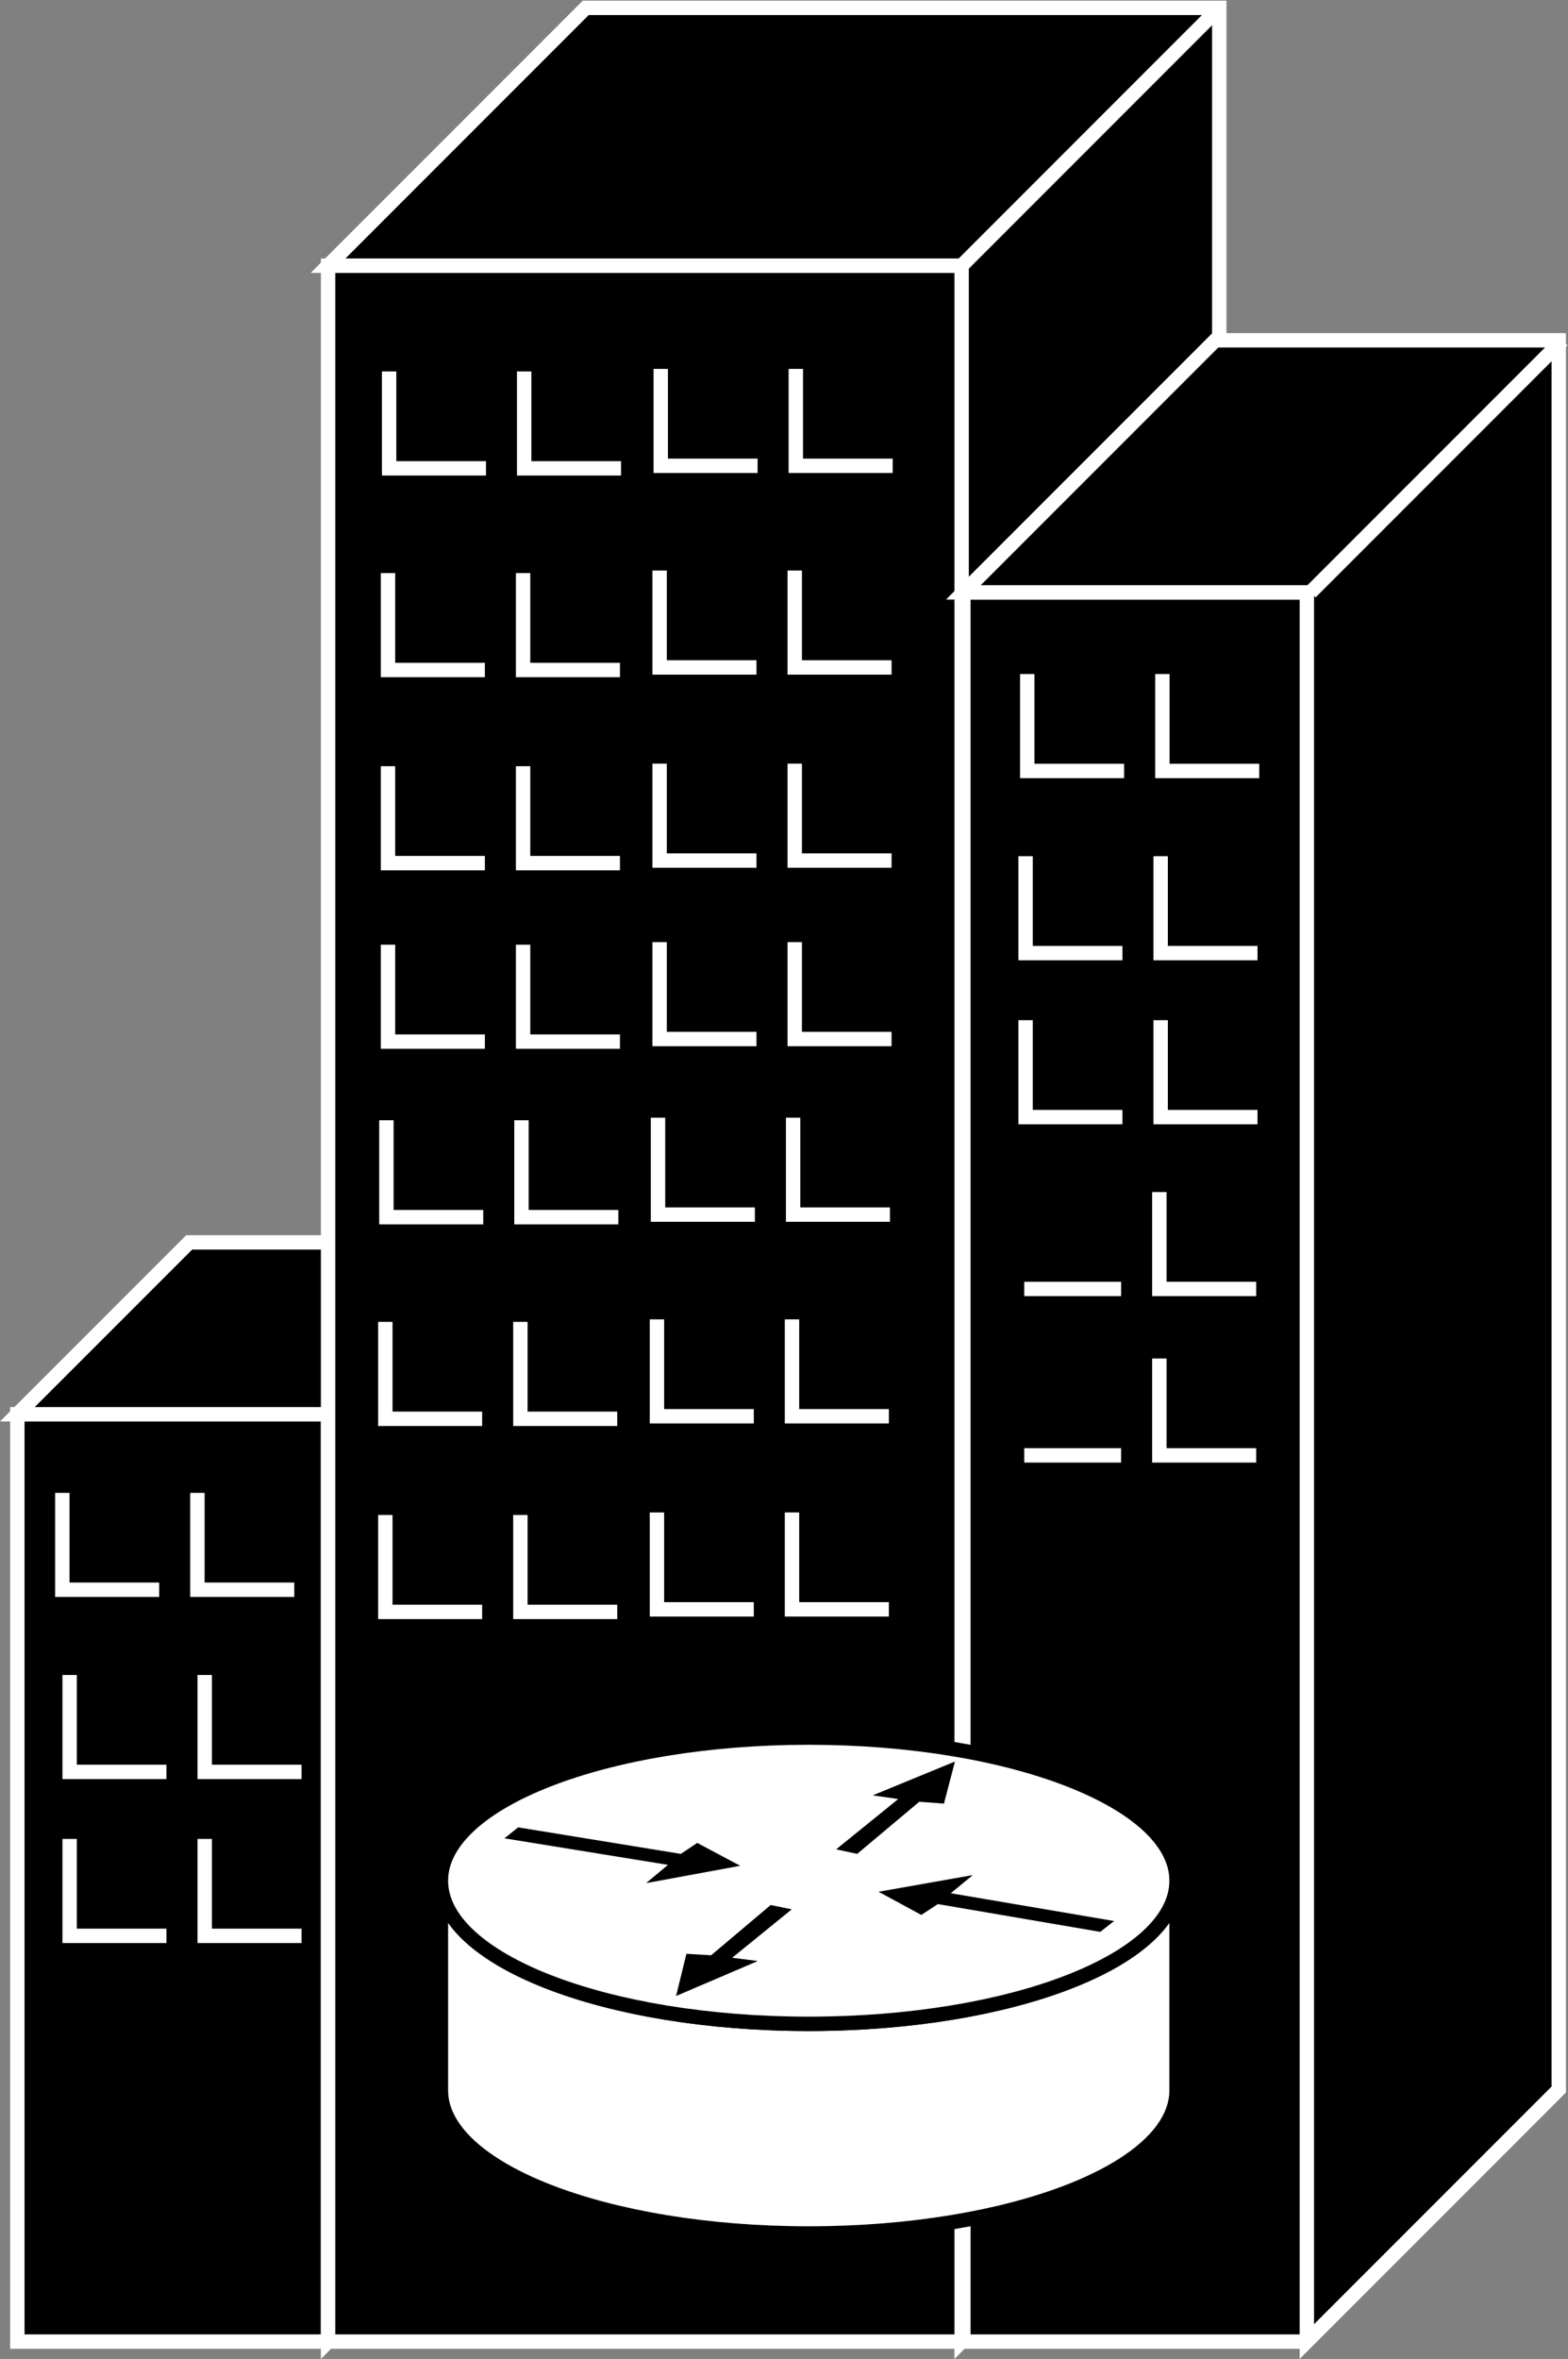 <?xml version="1.0" encoding="UTF-8" standalone="no"?>
<svg
   xmlns:dc="http://purl.org/dc/elements/1.1/"
   xmlns:cc="http://creativecommons.org/ns#"
   xmlns:rdf="http://www.w3.org/1999/02/22-rdf-syntax-ns#"
   xmlns:svg="http://www.w3.org/2000/svg"
   xmlns="http://www.w3.org/2000/svg"
   viewBox="0 0 58.12 87.387"
   height="87.387"
   width="58.12"
   xml:space="preserve"
   id="svg2"
   version="1.1"><rect x="0" y="0" width="58.12" height="87.387" fill="#808080" stroke="none"/><defs
     id="defs6" /><g
     transform="matrix(1.333,0,0,-1.333,0,87.387)"
     id="g10"><g
       transform="scale(0.1)"
       id="g12"><path
         id="path14"
         style="fill:#000000;fill-opacity:1;fill-rule:nonzero;stroke:none"
         d="m 4.828,4.824 h 86.398 v 257.703 H 4.828 Z" /><path
         id="path16"
         style="fill:none;stroke:#FFFFFF;stroke-width:4;stroke-linecap:butt;stroke-linejoin:miter;stroke-miterlimit:4;stroke-dasharray:none;stroke-opacity:1"
         d="M 91.227,262.527 H 4.828 V 4.824 H 91.227" /><path
         id="path18"
         style="fill:#000000;fill-opacity:1;fill-rule:nonzero;stroke:none"
         d="M 91.227,4.824 138.988,52.59 V 310.293 H 52.602 L 4.828,262.527 H 91.227 V 4.824" /><path
         id="path20"
         style="fill:none;stroke:#FFFFFF;stroke-width:4;stroke-linecap:butt;stroke-linejoin:miter;stroke-miterlimit:4;stroke-dasharray:none;stroke-opacity:1"
         d="M 91.227,4.824 138.988,52.59 V 310.293 H 52.602 L 4.828,262.527 H 91.227 Z" /><path
         id="path22"
         style="fill:#000000;fill-opacity:1;fill-rule:nonzero;stroke:none"
         d="m 91.227,262.527 47.761,47.766" /><path
         id="path24"
         style="fill:none;stroke:#FFFFFF;stroke-width:4;stroke-linecap:butt;stroke-linejoin:miter;stroke-miterlimit:4;stroke-dasharray:none;stroke-opacity:1"
         d="m 91.227,262.527 47.761,47.766" /><path
         id="path26"
         style="fill:#000000;fill-opacity:1;fill-rule:nonzero;stroke:none"
         d="m 91.227,4.824 h 176.172 v 576.906 H 91.227 Z" /><path
         id="path28"
         style="fill:none;stroke:#FFFFFF;stroke-width:4;stroke-linecap:butt;stroke-linejoin:miter;stroke-miterlimit:4;stroke-dasharray:none;stroke-opacity:1"
         d="M 267.398,581.73 H 91.227 V 4.824 H 267.398" /><path
         id="path30"
         style="fill:#000000;fill-opacity:1;fill-rule:nonzero;stroke:none"
         d="M 267.398,4.824 339.039,76.477 V 653.379 H 162.875 L 91.227,581.73 H 267.398 V 4.824" /><path
         id="path32"
         style="fill:none;stroke:#FFFFFF;stroke-width:4;stroke-linecap:butt;stroke-linejoin:miter;stroke-miterlimit:4;stroke-dasharray:none;stroke-opacity:1"
         d="M 267.398,4.824 339.039,76.477 V 653.379 H 162.875 L 91.227,581.73 H 267.398 Z" /><path
         id="path34"
         style="fill:#000000;fill-opacity:1;fill-rule:nonzero;stroke:none"
         d="m 267.398,581.73 71.641,71.649" /><path
         id="path36"
         style="fill:none;stroke:#FFFFFF;stroke-width:4;stroke-linecap:butt;stroke-linejoin:miter;stroke-miterlimit:4;stroke-dasharray:none;stroke-opacity:1"
         d="m 267.398,581.73 71.641,71.649" /><path
         id="path38"
         style="fill:#000000;fill-opacity:1;fill-rule:nonzero;stroke:none"
         d="M 182.973,344.949 V 318.02 h 26.933" /><path
         id="path40"
         style="fill:none;stroke:#FFFFFF;stroke-width:4;stroke-linecap:butt;stroke-linejoin:miter;stroke-miterlimit:4;stroke-dasharray:none;stroke-opacity:1"
         d="M 182.973,344.949 V 318.02 h 26.933" /><path
         id="path42"
         style="fill:#000000;fill-opacity:1;fill-rule:nonzero;stroke:none"
         d="M 220.543,344.949 V 318.02 h 26.922" /><path
         id="path44"
         style="fill:none;stroke:#FFFFFF;stroke-width:4;stroke-linecap:butt;stroke-linejoin:miter;stroke-miterlimit:4;stroke-dasharray:none;stroke-opacity:1"
         d="M 220.543,344.949 V 318.02 h 26.922" /><path
         id="path46"
         style="fill:#000000;fill-opacity:1;fill-rule:nonzero;stroke:none"
         d="m 107.445,344.238 v -26.933 h 26.926" /><path
         id="path48"
         style="fill:none;stroke:#FFFFFF;stroke-width:4;stroke-linecap:butt;stroke-linejoin:miter;stroke-miterlimit:4;stroke-dasharray:none;stroke-opacity:1"
         d="m 107.445,344.238 v -26.933 h 26.926" /><path
         id="path50"
         style="fill:#000000;fill-opacity:1;fill-rule:nonzero;stroke:none"
         d="m 145.004,344.238 v -26.933 h 26.934" /><path
         id="path52"
         style="fill:none;stroke:#FFFFFF;stroke-width:4;stroke-linecap:butt;stroke-linejoin:miter;stroke-miterlimit:4;stroke-dasharray:none;stroke-opacity:1"
         d="m 145.004,344.238 v -26.933 h 26.934" /><path
         id="path54"
         style="fill:#000000;fill-opacity:1;fill-rule:nonzero;stroke:none"
         d="m 182.672,288.906 v -26.933 h 26.933" /><path
         id="path56"
         style="fill:none;stroke:#FFFFFF;stroke-width:4;stroke-linecap:butt;stroke-linejoin:miter;stroke-miterlimit:4;stroke-dasharray:none;stroke-opacity:1"
         d="m 182.672,288.906 v -26.933 h 26.933" /><path
         id="path58"
         style="fill:#000000;fill-opacity:1;fill-rule:nonzero;stroke:none"
         d="m 220.23,288.906 v -26.933 h 26.934" /><path
         id="path60"
         style="fill:none;stroke:#FFFFFF;stroke-width:4;stroke-linecap:butt;stroke-linejoin:miter;stroke-miterlimit:4;stroke-dasharray:none;stroke-opacity:1"
         d="m 220.23,288.906 v -26.933 h 26.934" /><path
         id="path62"
         style="fill:#000000;fill-opacity:1;fill-rule:nonzero;stroke:none"
         d="M 107.145,288.203 V 261.27 h 26.921" /><path
         id="path64"
         style="fill:none;stroke:#FFFFFF;stroke-width:4;stroke-linecap:butt;stroke-linejoin:miter;stroke-miterlimit:4;stroke-dasharray:none;stroke-opacity:1"
         d="M 107.145,288.203 V 261.27 h 26.921" /><path
         id="path66"
         style="fill:#000000;fill-opacity:1;fill-rule:nonzero;stroke:none"
         d="M 144.703,288.203 V 261.27 h 26.934" /><path
         id="path68"
         style="fill:none;stroke:#FFFFFF;stroke-width:4;stroke-linecap:butt;stroke-linejoin:miter;stroke-miterlimit:4;stroke-dasharray:none;stroke-opacity:1"
         d="M 144.703,288.203 V 261.27 h 26.934" /><path
         id="path70"
         style="fill:none;stroke:#FFFFFF;stroke-width:4;stroke-linecap:butt;stroke-linejoin:miter;stroke-miterlimit:4;stroke-dasharray:none;stroke-opacity:1"
         d="m 182.672,235.242 v -26.929 h 26.933" /><path
         id="path72"
         style="fill:none;stroke:#FFFFFF;stroke-width:4;stroke-linecap:butt;stroke-linejoin:miter;stroke-miterlimit:4;stroke-dasharray:none;stroke-opacity:1"
         d="m 220.23,235.242 v -26.929 h 26.934" /><path
         id="path74"
         style="fill:none;stroke:#FFFFFF;stroke-width:4;stroke-linecap:butt;stroke-linejoin:miter;stroke-miterlimit:4;stroke-dasharray:none;stroke-opacity:1"
         d="m 107.145,234.539 v -26.93 h 26.921" /><path
         id="path76"
         style="fill:none;stroke:#FFFFFF;stroke-width:4;stroke-linecap:butt;stroke-linejoin:miter;stroke-miterlimit:4;stroke-dasharray:none;stroke-opacity:1"
         d="m 144.703,234.539 v -26.93 h 26.934" /><path
         id="path78"
         style="fill:none;stroke:#FFFFFF;stroke-width:4;stroke-linecap:butt;stroke-linejoin:miter;stroke-miterlimit:4;stroke-dasharray:none;stroke-opacity:1"
         d="M 17.328,240.691 V 213.77 h 26.934" /><path
         id="path80"
         style="fill:none;stroke:#FFFFFF;stroke-width:4;stroke-linecap:butt;stroke-linejoin:miter;stroke-miterlimit:4;stroke-dasharray:none;stroke-opacity:1"
         d="M 54.898,240.691 V 213.77 H 81.832" /><path
         id="path82"
         style="fill:none;stroke:#FFFFFF;stroke-width:4;stroke-linecap:butt;stroke-linejoin:miter;stroke-miterlimit:4;stroke-dasharray:none;stroke-opacity:1"
         d="M 19.359,190.078 V 163.145 H 46.285" /><path
         id="path84"
         style="fill:none;stroke:#FFFFFF;stroke-width:4;stroke-linecap:butt;stroke-linejoin:miter;stroke-miterlimit:4;stroke-dasharray:none;stroke-opacity:1"
         d="M 56.918,190.078 V 163.145 H 83.852" /><path
         id="path86"
         style="fill:none;stroke:#FFFFFF;stroke-width:4;stroke-linecap:butt;stroke-linejoin:miter;stroke-miterlimit:4;stroke-dasharray:none;stroke-opacity:1"
         d="M 19.359,144.512 V 117.578 H 46.285" /><path
         id="path88"
         style="fill:none;stroke:#FFFFFF;stroke-width:4;stroke-linecap:butt;stroke-linejoin:miter;stroke-miterlimit:4;stroke-dasharray:none;stroke-opacity:1"
         d="M 56.918,144.512 V 117.578 H 83.852" /><path
         id="path90"
         style="fill:#000000;fill-opacity:1;fill-rule:nonzero;stroke:none"
         d="M 183.727,553.047 V 526.121 H 210.66" /><path
         id="path92"
         style="fill:none;stroke:#FFFFFF;stroke-width:4;stroke-linecap:butt;stroke-linejoin:miter;stroke-miterlimit:4;stroke-dasharray:none;stroke-opacity:1"
         d="M 183.727,553.047 V 526.121 H 210.66" /><path
         id="path94"
         style="fill:#000000;fill-opacity:1;fill-rule:nonzero;stroke:none"
         d="m 221.293,553.047 v -26.926 h 26.934" /><path
         id="path96"
         style="fill:none;stroke:#FFFFFF;stroke-width:4;stroke-linecap:butt;stroke-linejoin:miter;stroke-miterlimit:4;stroke-dasharray:none;stroke-opacity:1"
         d="m 221.293,553.047 v -26.926 h 26.934" /><path
         id="path98"
         style="fill:#000000;fill-opacity:1;fill-rule:nonzero;stroke:none"
         d="M 108.199,552.344 V 525.41 h 26.934" /><path
         id="path100"
         style="fill:none;stroke:#FFFFFF;stroke-width:4;stroke-linecap:butt;stroke-linejoin:miter;stroke-miterlimit:4;stroke-dasharray:none;stroke-opacity:1"
         d="M 108.199,552.344 V 525.41 h 26.934" /><path
         id="path102"
         style="fill:#000000;fill-opacity:1;fill-rule:nonzero;stroke:none"
         d="M 145.758,552.344 V 525.41 h 26.933" /><path
         id="path104"
         style="fill:none;stroke:#FFFFFF;stroke-width:4;stroke-linecap:butt;stroke-linejoin:miter;stroke-miterlimit:4;stroke-dasharray:none;stroke-opacity:1"
         d="M 145.758,552.344 V 525.41 h 26.933" /><path
         id="path106"
         style="fill:#000000;fill-opacity:1;fill-rule:nonzero;stroke:none"
         d="m 183.422,497.012 v -26.934 h 26.933" /><path
         id="path108"
         style="fill:none;stroke:#FFFFFF;stroke-width:4;stroke-linecap:butt;stroke-linejoin:miter;stroke-miterlimit:4;stroke-dasharray:none;stroke-opacity:1"
         d="m 183.422,497.012 v -26.934 h 26.933" /><path
         id="path110"
         style="fill:#000000;fill-opacity:1;fill-rule:nonzero;stroke:none"
         d="m 220.992,497.012 v -26.934 h 26.922" /><path
         id="path112"
         style="fill:none;stroke:#FFFFFF;stroke-width:4;stroke-linecap:butt;stroke-linejoin:miter;stroke-miterlimit:4;stroke-dasharray:none;stroke-opacity:1"
         d="m 220.992,497.012 v -26.934 h 26.922" /><path
         id="path114"
         style="fill:#000000;fill-opacity:1;fill-rule:nonzero;stroke:none"
         d="m 107.895,496.301 v -26.938 h 26.933" /><path
         id="path116"
         style="fill:none;stroke:#FFFFFF;stroke-width:4;stroke-linecap:butt;stroke-linejoin:miter;stroke-miterlimit:4;stroke-dasharray:none;stroke-opacity:1"
         d="m 107.895,496.301 v -26.938 h 26.933" /><path
         id="path118"
         style="fill:#000000;fill-opacity:1;fill-rule:nonzero;stroke:none"
         d="m 145.453,496.301 v -26.938 h 26.934" /><path
         id="path120"
         style="fill:none;stroke:#FFFFFF;stroke-width:4;stroke-linecap:butt;stroke-linejoin:miter;stroke-miterlimit:4;stroke-dasharray:none;stroke-opacity:1"
         d="m 145.453,496.301 v -26.938 h 26.934" /><path
         id="path122"
         style="fill:#000000;fill-opacity:1;fill-rule:nonzero;stroke:none"
         d="m 183.422,443.352 v -26.938 h 26.933" /><path
         id="path124"
         style="fill:none;stroke:#FFFFFF;stroke-width:4;stroke-linecap:butt;stroke-linejoin:miter;stroke-miterlimit:4;stroke-dasharray:none;stroke-opacity:1"
         d="m 183.422,443.352 v -26.938 h 26.933" /><path
         id="path126"
         style="fill:#000000;fill-opacity:1;fill-rule:nonzero;stroke:none"
         d="m 220.992,443.352 v -26.938 h 26.922" /><path
         id="path128"
         style="fill:none;stroke:#FFFFFF;stroke-width:4;stroke-linecap:butt;stroke-linejoin:miter;stroke-miterlimit:4;stroke-dasharray:none;stroke-opacity:1"
         d="m 220.992,443.352 v -26.938 h 26.922" /><path
         id="path130"
         style="fill:#000000;fill-opacity:1;fill-rule:nonzero;stroke:none"
         d="m 107.895,442.637 v -26.934 h 26.933" /><path
         id="path132"
         style="fill:none;stroke:#FFFFFF;stroke-width:4;stroke-linecap:butt;stroke-linejoin:miter;stroke-miterlimit:4;stroke-dasharray:none;stroke-opacity:1"
         d="m 107.895,442.637 v -26.934 h 26.933" /><path
         id="path134"
         style="fill:#000000;fill-opacity:1;fill-rule:nonzero;stroke:none"
         d="m 145.453,442.637 v -26.934 h 26.934" /><path
         id="path136"
         style="fill:none;stroke:#FFFFFF;stroke-width:4;stroke-linecap:butt;stroke-linejoin:miter;stroke-miterlimit:4;stroke-dasharray:none;stroke-opacity:1"
         d="m 145.453,442.637 v -26.934 h 26.934" /><path
         id="path138"
         style="fill:#000000;fill-opacity:1;fill-rule:nonzero;stroke:none"
         d="m 183.422,393.738 v -26.929 h 26.933" /><path
         id="path140"
         style="fill:none;stroke:#FFFFFF;stroke-width:4;stroke-linecap:butt;stroke-linejoin:miter;stroke-miterlimit:4;stroke-dasharray:none;stroke-opacity:1"
         d="m 183.422,393.738 v -26.929 h 26.933" /><path
         id="path142"
         style="fill:#000000;fill-opacity:1;fill-rule:nonzero;stroke:none"
         d="m 220.992,393.738 v -26.929 h 26.922" /><path
         id="path144"
         style="fill:none;stroke:#FFFFFF;stroke-width:4;stroke-linecap:butt;stroke-linejoin:miter;stroke-miterlimit:4;stroke-dasharray:none;stroke-opacity:1"
         d="m 220.992,393.738 v -26.929 h 26.922" /><path
         id="path146"
         style="fill:#000000;fill-opacity:1;fill-rule:nonzero;stroke:none"
         d="m 107.895,393.027 v -26.933 h 26.933" /><path
         id="path148"
         style="fill:none;stroke:#FFFFFF;stroke-width:4;stroke-linecap:butt;stroke-linejoin:miter;stroke-miterlimit:4;stroke-dasharray:none;stroke-opacity:1"
         d="m 107.895,393.027 v -26.933 h 26.933" /><path
         id="path150"
         style="fill:#000000;fill-opacity:1;fill-rule:nonzero;stroke:none"
         d="m 145.453,393.027 v -26.933 h 26.934" /><path
         id="path152"
         style="fill:none;stroke:#FFFFFF;stroke-width:4;stroke-linecap:butt;stroke-linejoin:miter;stroke-miterlimit:4;stroke-dasharray:none;stroke-opacity:1"
         d="m 145.453,393.027 v -26.933 h 26.934" /><path
         id="path154"
         style="fill:#000000;fill-opacity:1;fill-rule:nonzero;stroke:none"
         d="m 285.816,324.285 v -26.93" /><path
         id="path156"
         style="fill:none;stroke:#FFFFFF;stroke-width:4;stroke-linecap:butt;stroke-linejoin:miter;stroke-miterlimit:4;stroke-dasharray:none;stroke-opacity:1"
         d="m 285.816,324.285 v -26.93" /><path
         id="path158"
         style="fill:#000000;fill-opacity:1;fill-rule:nonzero;stroke:none"
         d="m 285.816,278.035 v -26.93" /><path
         id="path160"
         style="fill:none;stroke:#FFFFFF;stroke-width:4;stroke-linecap:butt;stroke-linejoin:miter;stroke-miterlimit:4;stroke-dasharray:none;stroke-opacity:1"
         d="m 285.816,278.035 v -26.93" /><path
         id="path162"
         style="fill:#000000;fill-opacity:1;fill-rule:nonzero;stroke:none"
         d="m 267.887,4.824 h 95.508 v 486.121 H 267.887 Z" /><path
         id="path164"
         style="fill:none;stroke:#FFFFFF;stroke-width:4;stroke-linecap:butt;stroke-linejoin:miter;stroke-miterlimit:4;stroke-dasharray:none;stroke-opacity:1"
         d="M 363.395,490.945 H 267.887 V 4.824 h 95.508" /><path
         id="path166"
         style="fill:#000000;fill-opacity:1;fill-rule:nonzero;stroke:none"
         d="M 363.395,4.824 433.434,74.863 V 560.988 h -95.5 l -70.047,-70.043 h 95.508 V 4.824" /><path
         id="path168"
         style="fill:none;stroke:#FFFFFF;stroke-width:4;stroke-linecap:butt;stroke-linejoin:miter;stroke-miterlimit:4;stroke-dasharray:none;stroke-opacity:1"
         d="M 363.395,4.824 433.434,74.863 V 560.988 h -95.5 l -70.047,-70.043 h 95.508 z" /><path
         id="path170"
         style="fill:#000000;fill-opacity:1;fill-rule:nonzero;stroke:none"
         d="m 285.648,468.242 v -26.933 h 26.934" /><path
         id="path172"
         style="fill:none;stroke:#FFFFFF;stroke-width:4;stroke-linecap:butt;stroke-linejoin:miter;stroke-miterlimit:4;stroke-dasharray:none;stroke-opacity:1"
         d="m 285.648,468.242 v -26.933 h 26.934" /><path
         id="path174"
         style="fill:#000000;fill-opacity:1;fill-rule:nonzero;stroke:none"
         d="m 323.219,468.242 v -26.933 h 26.933" /><path
         id="path176"
         style="fill:none;stroke:#FFFFFF;stroke-width:4;stroke-linecap:butt;stroke-linejoin:miter;stroke-miterlimit:4;stroke-dasharray:none;stroke-opacity:1"
         d="m 323.219,468.242 v -26.933 h 26.933" /><path
         id="path178"
         style="fill:#000000;fill-opacity:1;fill-rule:nonzero;stroke:none"
         d="m 285.18,417.617 v -26.933 h 26.933" /><path
         id="path180"
         style="fill:none;stroke:#FFFFFF;stroke-width:4;stroke-linecap:butt;stroke-linejoin:miter;stroke-miterlimit:4;stroke-dasharray:none;stroke-opacity:1"
         d="m 285.18,417.617 v -26.933 h 26.933" /><path
         id="path182"
         style="fill:#000000;fill-opacity:1;fill-rule:nonzero;stroke:none"
         d="m 322.738,417.617 v -26.933 h 26.934" /><path
         id="path184"
         style="fill:none;stroke:#FFFFFF;stroke-width:4;stroke-linecap:butt;stroke-linejoin:miter;stroke-miterlimit:4;stroke-dasharray:none;stroke-opacity:1"
         d="m 322.738,417.617 v -26.933 h 26.934" /><path
         id="path186"
         style="fill:#000000;fill-opacity:1;fill-rule:nonzero;stroke:none"
         d="m 285.18,372.051 v -26.934 h 26.933" /><path
         id="path188"
         style="fill:none;stroke:#FFFFFF;stroke-width:4;stroke-linecap:butt;stroke-linejoin:miter;stroke-miterlimit:4;stroke-dasharray:none;stroke-opacity:1"
         d="m 285.18,372.051 v -26.934 h 26.933" /><path
         id="path190"
         style="fill:#000000;fill-opacity:1;fill-rule:nonzero;stroke:none"
         d="m 322.738,372.051 v -26.934 h 26.934" /><path
         id="path192"
         style="fill:none;stroke:#FFFFFF;stroke-width:4;stroke-linecap:butt;stroke-linejoin:miter;stroke-miterlimit:4;stroke-dasharray:none;stroke-opacity:1"
         d="m 322.738,372.051 v -26.934 h 26.934" /><path
         id="path194"
         style="fill:#000000;fill-opacity:1;fill-rule:nonzero;stroke:none"
         d="m 284.809,297.355 h 26.933" /><path
         id="path196"
         style="fill:none;stroke:#FFFFFF;stroke-width:4;stroke-linecap:butt;stroke-linejoin:miter;stroke-miterlimit:4;stroke-dasharray:none;stroke-opacity:1"
         d="m 284.809,297.355 h 26.933" /><path
         id="path198"
         style="fill:#000000;fill-opacity:1;fill-rule:nonzero;stroke:none"
         d="m 322.379,324.285 v -26.93 h 26.922" /><path
         id="path200"
         style="fill:none;stroke:#FFFFFF;stroke-width:4;stroke-linecap:butt;stroke-linejoin:miter;stroke-miterlimit:4;stroke-dasharray:none;stroke-opacity:1"
         d="m 322.379,324.285 v -26.93 h 26.922" /><path
         id="path202"
         style="fill:none;stroke:#FFFFFF;stroke-width:4;stroke-linecap:butt;stroke-linejoin:miter;stroke-miterlimit:4;stroke-dasharray:none;stroke-opacity:1"
         d="m 284.809,251.105 h 26.933" /><path
         id="path204"
         style="fill:#000000;fill-opacity:1;fill-rule:nonzero;stroke:none"
         d="m 322.379,278.035 v -26.93 h 26.922" /><path
         id="path206"
         style="fill:none;stroke:#FFFFFF;stroke-width:4;stroke-linecap:butt;stroke-linejoin:miter;stroke-miterlimit:4;stroke-dasharray:none;stroke-opacity:1"
         d="m 322.379,278.035 v -26.93 h 26.922" /><path
         id="path208"
         style="fill:#FFFFFF;fill-opacity:1;fill-rule:nonzero;stroke:none"
         d="m 327.164,132.902 c 0,-21.964 -45.801,-39.777 -102.285,-39.777 -56.484,0 -102.277,17.813 -102.277,39.777 V 74.641 c 0,-21.965 45.793,-39.777 102.277,-39.777 56.484,0 102.285,17.812 102.285,39.777 v 58.261" /><path
         id="path210"
         style="fill:none;stroke:#000000;stroke-width:4;stroke-linecap:butt;stroke-linejoin:miter;stroke-miterlimit:4;stroke-dasharray:none;stroke-opacity:1"
         d="m 327.164,132.902 c 0,-21.964 -45.801,-39.777 -102.285,-39.777 -56.484,0 -102.277,17.813 -102.277,39.777 V 74.641 c 0,-21.965 45.793,-39.777 102.277,-39.777 56.484,0 102.285,17.812 102.285,39.777 z" /><path
         id="path212"
         style="fill:#FFFFFF;fill-opacity:1;fill-rule:nonzero;stroke:none"
         d="m 224.879,93.125 c 56.484,0 102.285,17.813 102.285,39.777 0,21.961 -45.801,39.774 -102.285,39.774 -56.484,0 -102.277,-17.813 -102.277,-39.774 0,-21.964 45.793,-39.777 102.277,-39.777" /><path
         id="path214"
         style="fill:none;stroke:#000000;stroke-width:4;stroke-linecap:butt;stroke-linejoin:miter;stroke-miterlimit:4;stroke-dasharray:none;stroke-opacity:1"
         d="m 224.879,93.125 c 56.484,0 102.285,17.813 102.285,39.777 0,21.961 -45.801,39.774 -102.285,39.774 -56.484,0 -102.277,-17.813 -102.277,-39.774 0,-21.964 45.793,-39.777 102.277,-39.777 z" /><path
         id="path216"
         style="fill:#000000;fill-opacity:1;fill-rule:nonzero;stroke:none"
         d="m 193.883,143.406 11.941,-6.355 -26.172,-4.824 6.094,5.078 -45.476,7.375 3.808,3.047 45.235,-7.368 4.57,3.047" /><path
         id="path218"
         style="fill:#000000;fill-opacity:1;fill-rule:nonzero;stroke:none"
         d="m 256.188,123.391 -11.895,6.445 26.211,4.629 -6.133,-5.039 45.418,-7.727 -3.836,-3.015 -45.168,7.722 -4.597,-3.015" /><path
         id="path220"
         style="fill:#000000;fill-opacity:1;fill-rule:nonzero;stroke:none"
         d="m 242.672,156.621 22.871,9.406 -3.059,-11.691 -6.863,0.508 -17.266,-14.485 -5.851,1.262 17.277,13.984 -7.109,1.016" /><path
         id="path222"
         style="fill:#000000;fill-opacity:1;fill-rule:nonzero;stroke:none"
         d="m 210.727,110.586 -22.735,-9.727 2.883,11.731 6.863,-0.41 16.563,13.965 5.859,-1.196 -16.57,-13.457 7.137,-0.906" /><path
         id="path224"
         style="fill:#000000;fill-opacity:1;fill-rule:nonzero;stroke:none"
         d="m 364.398,490.945 70.04,70.043" /><path
         id="path226"
         style="fill:none;stroke:#FFFFFF;stroke-width:4;stroke-linecap:butt;stroke-linejoin:miter;stroke-miterlimit:4;stroke-dasharray:none;stroke-opacity:1"
         d="m 364.398,490.945 70.04,70.043" /></g></g></svg>